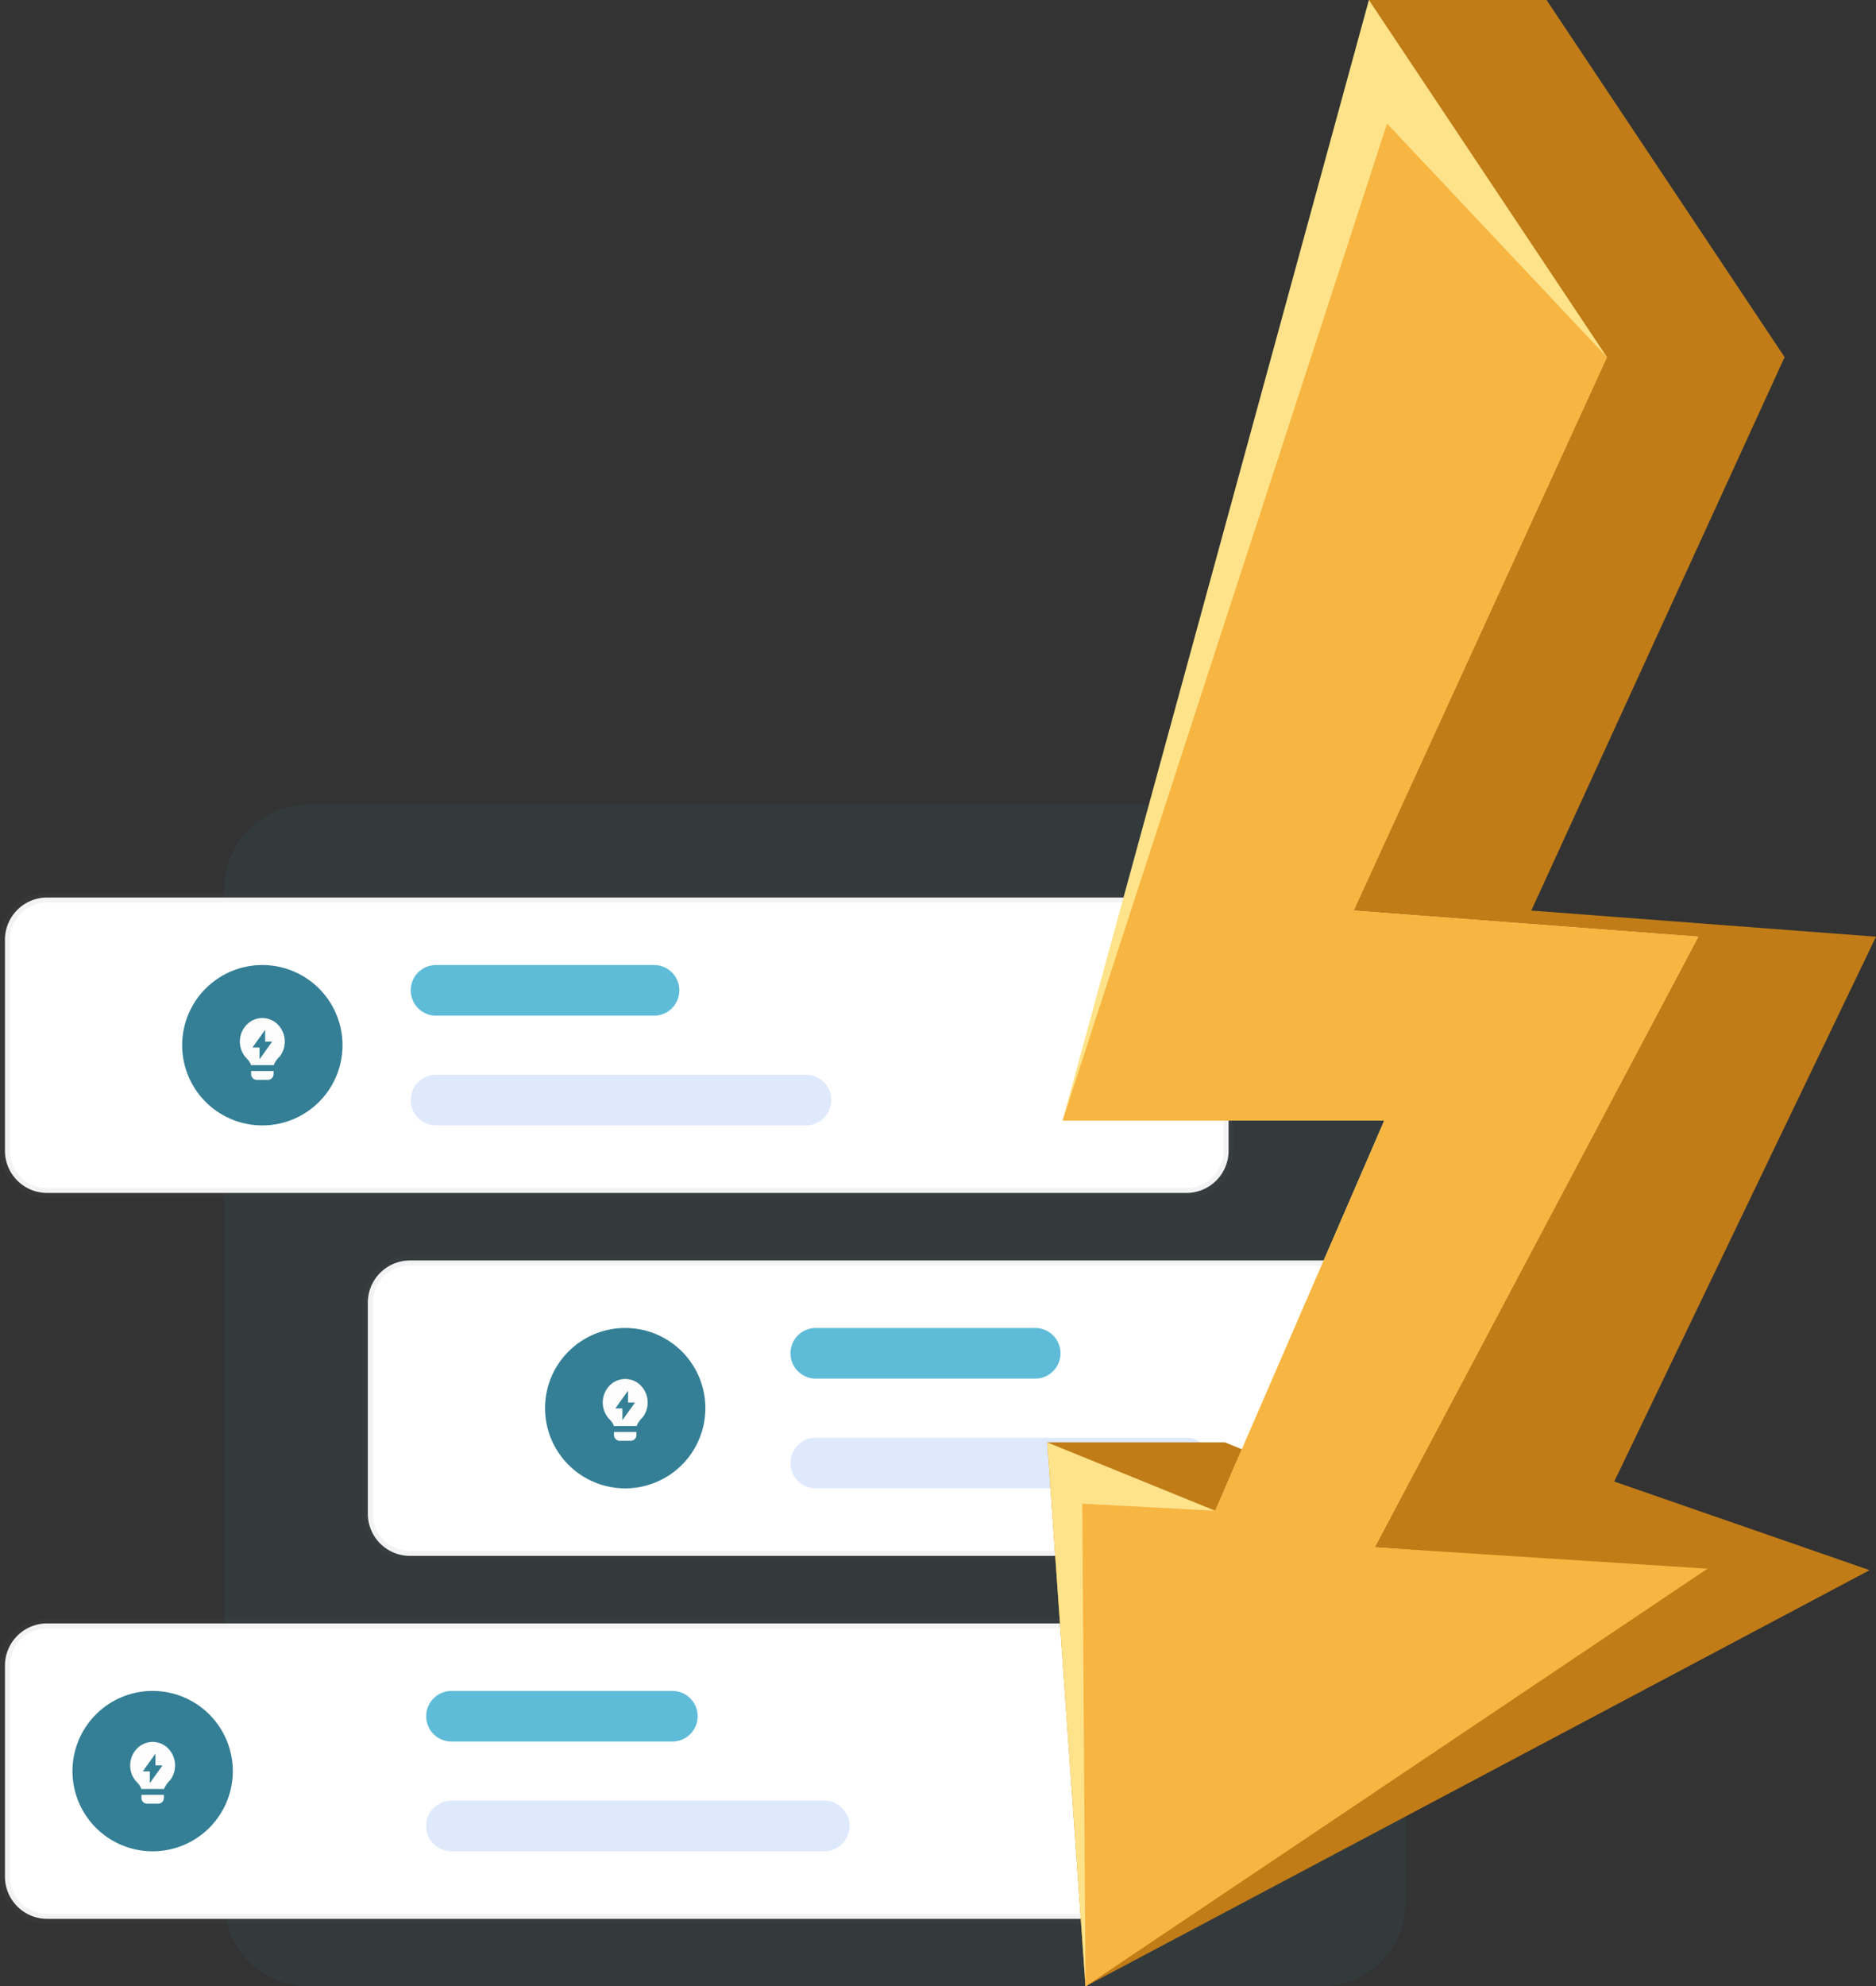 <svg xmlns="http://www.w3.org/2000/svg" width="189.059" height="200.137" viewBox="0 0 189.059 200.137"><rect x="0" y="0" width="189.059" height="200.137" fill="#333333" stroke="none"/><g transform="translate(-184.342 -1269.773)"><g transform="translate(184.842 1350.848)"><path d="M142.557,0H40.5A8.5,8.5,0,0,0,32,8.5V110.557a8.5,8.5,0,0,0,8.5,8.5H142.557a8.5,8.5,0,0,0,8.5-8.5V8.5A8.5,8.5,0,0,0,142.557,0Z" transform="translate(-9.889)" fill="rgba(52,127,149,0.1)"/><g transform="translate(36.569 45.924)"><path d="M53.252,54H168.061a4.252,4.252,0,0,1,4.252,4.252V79.513a4.252,4.252,0,0,1-4.252,4.252H53.252A4.252,4.252,0,0,1,49,79.513V58.252A4.252,4.252,0,0,1,53.252,54Z" transform="translate(-49 -54)" fill="#fff" stroke="rgba(112,112,112,0.08)" stroke-width="1"/></g><path d="M123.663,62H101.551a2.551,2.551,0,0,0,0,5.1h22.111a2.551,2.551,0,1,0,0-5.1Z" transform="translate(-19.909 -9.273)" fill="#5ebcd8"/><path d="M138.971,75H101.551a2.551,2.551,0,0,0,0,5.1h37.419a2.551,2.551,0,0,0,0-5.1Z" transform="translate(-19.909 -11.217)" fill="#dee9fc"/><path d="M78.079,78.158A8.079,8.079,0,1,0,70,70.079,8.079,8.079,0,0,0,78.079,78.158Z" transform="translate(-15.572 -9.273)" fill="#347f95"/><g transform="translate(0 82.492)"><path d="M10.252,97H125.061a4.252,4.252,0,0,1,4.252,4.252v21.261a4.251,4.251,0,0,1-4.252,4.252H10.252A4.252,4.252,0,0,1,6,122.513V101.252A4.252,4.252,0,0,1,10.252,97Z" transform="translate(-6 -97)" fill="#fff" stroke="rgba(112,112,112,0.08)" stroke-width="1"/></g><path d="M80.663,105H58.551a2.551,2.551,0,1,0,0,5.1H80.663a2.551,2.551,0,1,0,0-5.1Z" transform="translate(-13.478 -15.704)" fill="#5ebcd8"/><path d="M95.971,118H58.551a2.551,2.551,0,1,0,0,5.1H95.971a2.551,2.551,0,1,0,0-5.1Z" transform="translate(-13.478 -17.649)" fill="#dee9fc"/><path d="M22.079,121.158A8.079,8.079,0,1,0,14,113.079,8.079,8.079,0,0,0,22.079,121.158Z" transform="translate(-7.197 -15.704)" fill="#347f95"/><g transform="translate(0 9.355)"><path d="M125.061,11H10.252A4.252,4.252,0,0,0,6,15.252V36.513a4.252,4.252,0,0,0,4.252,4.252H125.061a4.252,4.252,0,0,0,4.252-4.252V15.252A4.252,4.252,0,0,0,125.061,11Z" transform="translate(-6 -11)" fill="#fff" stroke="rgba(112,112,112,0.08)" stroke-width="1"/></g><path d="M78.663,19H56.551a2.551,2.551,0,0,0,0,5.1H78.663a2.551,2.551,0,0,0,0-5.1Z" transform="translate(-13.179 -2.842)" fill="#5ebcd8"/><path d="M93.971,32H56.551a2.551,2.551,0,0,0,0,5.1H93.971a2.551,2.551,0,0,0,0-5.1Z" transform="translate(-13.179 -4.786)" fill="#dee9fc"/><path d="M35.079,35.158A8.079,8.079,0,1,0,27,27.079,8.079,8.079,0,0,0,35.079,35.158Z" transform="translate(-9.141 -2.842)" fill="#347f95"/><g transform="translate(22.317 20.821)"><path d="M0,0H7.243V7.243H0Z" fill="none"/><path d="M5.115,6.743c-.084-.377-.463-.686-.619-.889a2.453,2.453,0,0,1,.227-3.219,2.189,2.189,0,0,1,3.081,0A2.453,2.453,0,0,1,8.03,5.855a2.488,2.488,0,0,0-.618.889h-2.3Zm2.28.593v.3a.58.58,0,0,1-.566.593H5.7a.58.58,0,0,1-.566-.593v-.3ZM6.546,4.373V3.186L5.273,4.966H5.98V6.152L7.254,4.373H6.546Z" transform="translate(-2.642 -1.322)" fill="#fcfcfc"/></g><g transform="translate(58.886 57.185)"><path d="M0,0H7.243V7.243H0Z" fill="none"/><path d="M5.115,6.743c-.084-.377-.463-.686-.619-.889a2.453,2.453,0,0,1,.227-3.219,2.189,2.189,0,0,1,3.081,0A2.453,2.453,0,0,1,8.03,5.855a2.488,2.488,0,0,0-.618.889h-2.3Zm2.28.593v.3a.58.58,0,0,1-.566.593H5.7a.58.58,0,0,1-.566-.593v-.3ZM6.546,4.373V3.186L5.273,4.966H5.98V6.152L7.254,4.373H6.546Z" transform="translate(-2.642 -1.322)" fill="#fcfcfc"/></g><g transform="translate(11.261 93.753)"><path d="M0,0H7.243V7.243H0Z" fill="none"/><path d="M5.115,6.743c-.084-.377-.463-.686-.619-.889a2.453,2.453,0,0,1,.227-3.219,2.189,2.189,0,0,1,3.081,0A2.453,2.453,0,0,1,8.03,5.855a2.488,2.488,0,0,0-.618.889h-2.3Zm2.28.593v.3a.58.58,0,0,1-.566.593H5.7a.58.58,0,0,1-.566-.593v-.3ZM6.546,4.373V3.186L5.273,4.966H5.98V6.152L7.254,4.373H6.546Z" transform="translate(-2.642 -1.322)" fill="#fcfcfc"/></g></g><g transform="translate(289.878 1269.773)"><g transform="translate(0 0)"><path d="M193.533,260.628H175.627l-12.969,112.9h32.423l-17.036,39.313-16.931-6.89H143.209l3.86,54.81,79.02-41.93L200.352,409.9l26.38-54.894-34.738-2.633,25.528-55.762Z" transform="translate(-143.209 -260.628)" fill="#c17c17"/><path d="M175.627,260.628l-30.875,112.9h32.423L160.14,412.845l-16.931-6.89,3.86,54.81,61.114-41.93-31.969-2.31,32.613-61.52-34.739-2.633,25.528-55.762Z" transform="translate(-143.209 -260.628)" fill="#ffe38a"/></g><path d="M176.5,265.355l-32.7,100.45h32.423l-17.036,39.313-13.4-.712.327,48.632L208.8,410.953,175.255,408.8l32.613-61.52-34.739-2.633,25.528-55.762Z" transform="translate(-142.251 -252.9)" fill="#f7b541"/></g></g></svg>